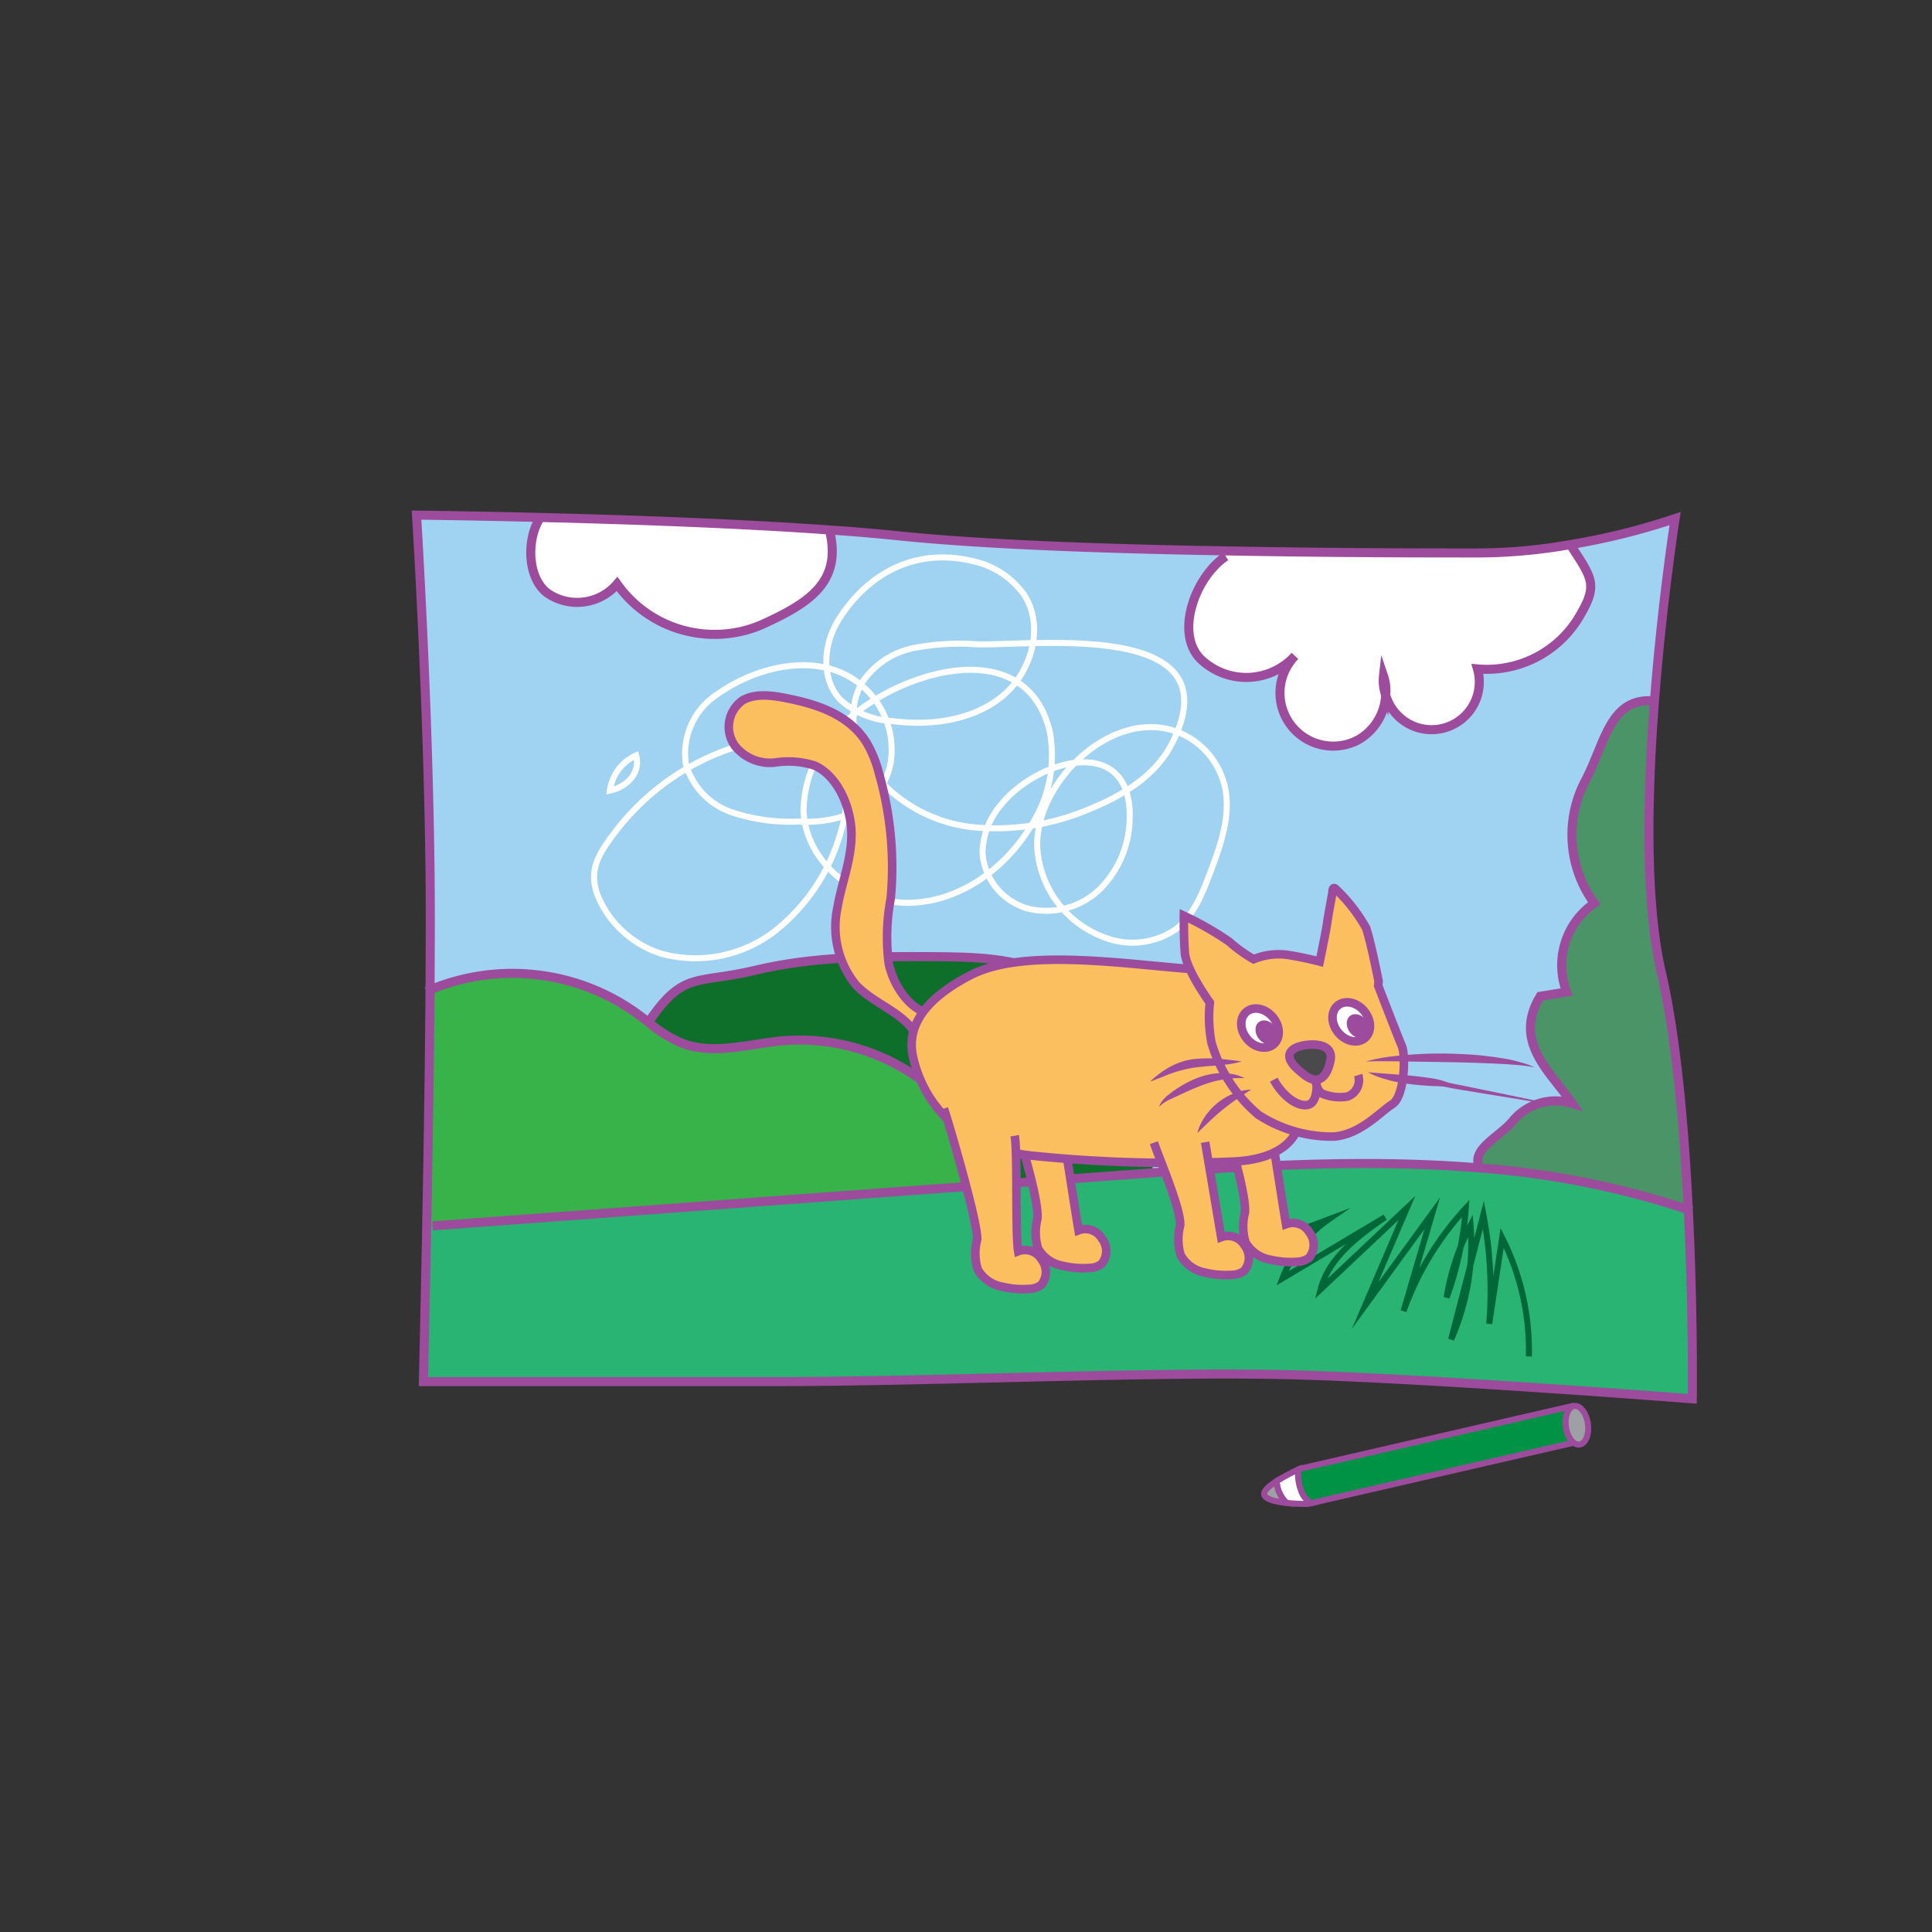 <svg id="word" xmlns="http://www.w3.org/2000/svg" viewBox="0 0 160 160"><rect x="0" y="0" width="160" height="160" fill="#333333" stroke="none"/><defs><style>.cls-1{fill:#29b473;}.cls-2{fill:#4b9468;}.cls-12,.cls-16,.cls-3{fill:#fff;}.cls-4{fill:#a0d3f2;}.cls-5{fill:#0e6f2a;}.cls-6{fill:#37b34a;}.cls-13,.cls-7,.cls-8,.cls-9{fill:none;}.cls-10,.cls-12,.cls-13,.cls-14,.cls-15,.cls-16,.cls-17,.cls-7{stroke:#9d4b9c;}.cls-10,.cls-12,.cls-13,.cls-14,.cls-15,.cls-16,.cls-17,.cls-7,.cls-8,.cls-9{stroke-miterlimit:10;}.cls-7{stroke-width:0.75px;}.cls-8{stroke:#006838;}.cls-15,.cls-16,.cls-17,.cls-8,.cls-9{stroke-width:0.5px;}.cls-9{stroke:#fff;}.cls-10{fill:#fcbf60;}.cls-10,.cls-12,.cls-13,.cls-14{stroke-width:0.709px;}.cls-11{fill:#9d4b9c;}.cls-14{fill:#4a4a4c;}.cls-15{fill:#009345;}.cls-17{fill:#9ea0a3;}</style></defs><path class="cls-1" d="M122.561,96.734a71.323,71.323,0,0,1,17.257,3.451c.422,8.475.33,15.663.33,15.663s-21.927-1.709-33.318-1.994-29.9.57-42.717.57H35.066s.125-5.5.273-12.918l.49.012c16.289-1.185,30.722-2.267,46.328-3.406,3.531-.262,7.119-.524,10.8-.8.832-.056,1.663-.113,2.5-.182C104.46,96.494,113.619,95.982,122.561,96.734Z"/><path class="cls-2" d="M137.016,58.049c-.592,7.678-.8,16.6.569,22.486,1.254,5.411,1.9,12.941,2.233,19.65a71.323,71.323,0,0,0-17.257-3.451c-.855-1.538,1.629-2.552,2.756-3.942A4.61,4.61,0,0,1,130.2,91.38c-1.754-2.6-4.955-5.058-2.643-8.874.729-.114,1.458-.239,2.187-.353a6.219,6.219,0,0,1,2.29-7.347,9.607,9.607,0,0,1-.786-10.07c1.675-3.144,2.028-6.892,5.57-6.7Z"/><path class="cls-3" d="M130.181,45.314c1.766,2.723,2.165,3.2.467,5.981a8.9,8.9,0,0,1-8.292,4.1,3.95,3.95,0,0,1-7.6,2.165,3.757,3.757,0,0,0-.182-1.584,3.561,3.561,0,0,0,.182,1.584,4.363,4.363,0,0,1-7.871,2.472,4.564,4.564,0,0,1,.353-5.707,5.456,5.456,0,0,1-7.906.159c-2.005-2.221-.307-6.732,2.176-8.407l.011-.455c8.874.171,17,.171,20.971.171a44.832,44.832,0,0,0,7.644-.707Z"/><path class="cls-4" d="M114.576,55.976a3.757,3.757,0,0,1,.182,1.584A3.561,3.561,0,0,1,114.576,55.976Z"/><path class="cls-4" d="M52.62,83.839a17.7,17.7,0,0,0-17.007-1.868c.011-2.085.023-4.1.023-5.992,0-15.093-1.14-33.319-1.14-33.319s4.261.046,10.252.194c-1.173,1.777-1.1,5.035.615,6.288a4.356,4.356,0,0,0,5.742-.775,9.9,9.9,0,0,0,11.9,3.4c4.055-1.823,6.755-3.589,5.684-7.872,2.039.137,3.953.3,5.673.479,7.1.74,17.565,1.093,27.156,1.253l-.011.455c-2.483,1.675-4.181,6.186-2.176,8.407a5.456,5.456,0,0,0,7.906-.159,4.405,4.405,0,0,0,5.217,6.96,4.517,4.517,0,0,0,2.3-3.725,3.95,3.95,0,0,0,7.6-2.165,8.9,8.9,0,0,0,8.292-4.1c1.7-2.78,1.3-3.258-.467-5.981l-.045-.228a55.606,55.606,0,0,0,8.589-2.141s-1.071,6.823-1.709,15.1l-.194-.011c-3.542-.194-3.9,3.554-5.57,6.7a9.607,9.607,0,0,0,.786,10.07,6.219,6.219,0,0,0-2.29,7.347c-.729.114-1.458.239-2.187.353-2.312,3.816.889,6.277,2.643,8.874a4.61,4.61,0,0,0-4.887,1.412c-1.127,1.39-3.611,2.4-2.756,3.942-8.942-.752-18.1-.24-27.111.4l-.011-.74c-.012-3.953-.3-2.506-1.379-6.311s-3.383-7.45-6.914-9.249c-3.007-1.538-6.527-1.584-9.91-1.607-4.921-.022-9.9-.034-14.683,1.128s-5.89.034-8.692,4.078l-.171.217C53.337,84.374,52.984,84.1,52.62,83.839Z"/><path class="cls-5" d="M95.439,96.392l.011.74c-.832.069-1.663.126-2.5.182-3.679.274-7.267.536-10.8.8l-.012-.2c-.342-4.409-1.674-4.989-5.057-7.837A16.949,16.949,0,0,0,64.762,86.2c-2.779.262-5.672,1.2-8.281.193a11.013,11.013,0,0,1-2.791-1.742l.171-.217c2.8-4.044,3.907-2.927,8.692-4.078s9.762-1.15,14.683-1.128c3.383.023,6.9.069,9.91,1.607,3.531,1.8,5.832,5.433,6.914,9.249S95.427,92.439,95.439,96.392Z"/><path class="cls-6" d="M82.145,97.907l.012.2c-15.606,1.139-30.039,2.221-46.328,3.406l-.49-.012c.114-5.912.228-13.054.274-19.524v-.011A17.7,17.7,0,0,1,52.62,83.839c.364.262.717.535,1.07.809a11.013,11.013,0,0,0,2.791,1.742c2.609,1,5.5.069,8.281-.193A16.949,16.949,0,0,1,77.088,90.07C80.471,92.918,81.8,93.5,82.145,97.907Z"/><path class="cls-3" d="M68.692,43.89c1.071,4.283-1.629,6.049-5.684,7.872a9.9,9.9,0,0,1-11.9-3.4,4.356,4.356,0,0,1-5.742.775c-1.72-1.253-1.788-4.511-.615-6.288C51.731,43.025,61.06,43.344,68.692,43.89Z"/><path class="cls-7" d="M35.613,81.971c.011-2.085.023-4.1.023-5.992,0-15.093-1.14-33.319-1.14-33.319s4.261.046,10.252.194c6.983.171,16.312.49,23.944,1.036,2.039.137,3.953.3,5.673.479,7.1.74,17.565,1.093,27.156,1.253,8.874.171,17,.171,20.971.171a44.832,44.832,0,0,0,7.644-.707,55.606,55.606,0,0,0,8.589-2.141s-1.071,6.823-1.709,15.1c-.592,7.678-.8,16.6.569,22.486,1.254,5.411,1.9,12.941,2.233,19.65.422,8.475.33,15.663.33,15.663s-21.927-1.709-33.318-1.994-29.9.57-42.717.57H35.066s.125-5.5.273-12.918c.114-5.912.228-13.054.274-19.524"/><path class="cls-7" d="M35.829,101.518c16.289-1.185,30.722-2.267,46.328-3.406,3.531-.262,7.119-.524,10.8-.8.832-.056,1.663-.113,2.5-.182,9.01-.638,18.169-1.15,27.111-.4a71.323,71.323,0,0,1,17.257,3.451c.091.034.171.057.262.091"/><path class="cls-7" d="M114.758,57.56a3.95,3.95,0,0,0,7.6-2.165,8.9,8.9,0,0,0,8.292-4.1c1.7-2.78,1.3-3.258-.467-5.981"/><path class="cls-7" d="M114.758,57.56a3.757,3.757,0,0,0-.182-1.584A3.561,3.561,0,0,0,114.758,57.56Z"/><path class="cls-7" d="M101.51,46.077c-2.483,1.675-4.181,6.186-2.176,8.407a5.456,5.456,0,0,0,7.906-.159,4.405,4.405,0,0,0,5.217,6.96,4.517,4.517,0,0,0,2.3-3.725"/><path class="cls-7" d="M44.748,42.854c-1.173,1.777-1.1,5.035.615,6.288a4.356,4.356,0,0,0,5.742-.775,9.9,9.9,0,0,0,11.9,3.4c4.055-1.823,6.755-3.589,5.684-7.872-.011-.034-.011-.057-.022-.091"/><path class="cls-7" d="M35.328,82.1a2.016,2.016,0,0,1,.285-.114v-.011A17.7,17.7,0,0,1,52.62,83.839c.364.262.717.535,1.07.809a11.013,11.013,0,0,0,2.791,1.742c2.609,1,5.5.069,8.281-.193A16.949,16.949,0,0,1,77.088,90.07c3.383,2.848,4.715,3.428,5.057,7.837"/><path class="cls-7" d="M53.861,84.431c2.8-4.044,3.907-2.927,8.692-4.078s9.762-1.15,14.683-1.128c3.383.023,6.9.069,9.91,1.607,3.531,1.8,5.832,5.433,6.914,9.249s1.367,2.358,1.379,6.311"/><path class="cls-7" d="M122.583,96.768c-.011-.012-.011-.023-.022-.034-.855-1.538,1.629-2.552,2.756-3.942A4.61,4.61,0,0,1,130.2,91.38c-1.754-2.6-4.955-5.058-2.643-8.874.729-.114,1.458-.239,2.187-.353a6.219,6.219,0,0,1,2.29-7.347,9.607,9.607,0,0,1-.786-10.07c1.675-3.144,2.028-6.892,5.57-6.7"/><path class="cls-8" d="M101.28,104.282l8.758-3.3a10.5,10.5,0,0,0-3.829,4.887l8.5-5.067c-2.242,1.556-4.642,3.329-5.335,5.969l7.141-6.736-3.463,8.087,5.56-7.641-2.378,8.1a24.844,24.844,0,0,1,5.154-8.515,27.147,27.147,0,0,1-1.587,7.39,19.509,19.509,0,0,1,1.983-5.965,19.5,19.5,0,0,1-1.608,9.437l2.672-10.332a33.533,33.533,0,0,1,.482,9.033l1.071-7.114a20.684,20.684,0,0,1,2.212,9.819l.008-.445"/><path class="cls-9" d="M63,61.319c1.992-.393,4.3-.391,5.767,1.01,1.731,1.65,1.533,4.468.811,6.748a15.9,15.9,0,0,1-5.445,8.06,10.738,10.738,0,0,1-9.35,1.848A8.487,8.487,0,0,1,49.844,74.9c-1.317-2.511-.469-3.934,1.129-6.034A20.212,20.212,0,0,1,63,61.319Z"/><path class="cls-9" d="M69.087,60.726a9.7,9.7,0,0,0-2.54,6.413c.143,4.217,4.329,7.6,8.548,7.626s8.115-2.751,10.283-6.371a10.656,10.656,0,0,0,1.544-7.874C84.767,51.818,73.053,56.04,69.087,60.726Z"/><path class="cls-9" d="M82.916,66.623a6.255,6.255,0,0,0-1.547,4.011,5.172,5.172,0,0,0,3.836,4.632,6.4,6.4,0,0,0,5.933-1.679,8.43,8.43,0,0,0,2.416-5.805C93.757,60.746,86,62.815,82.916,66.623Z"/><path class="cls-9" d="M59.39,57.507a5.854,5.854,0,0,0-2.582,5.8,5.969,5.969,0,0,0,3.78,3.959,15.284,15.284,0,0,0,5.61.768,9.917,9.917,0,0,0,4.664-.817,5.8,5.8,0,0,0,2.9-4.075,6.949,6.949,0,0,0-2.143-6.145C68.256,53.833,62.875,55.034,59.39,57.507Z"/><path class="cls-9" d="M50.506,65.476a3.146,3.146,0,0,0,1.74-1q.036-.042.066-.084a2.1,2.1,0,0,0,.372-1.833A3.746,3.746,0,0,0,50.506,65.476Z"/><path class="cls-9" d="M69.436,51.343c-1.249,2-1.47,4.853.136,6.582a6.868,6.868,0,0,0,4.261,1.787c3.158.408,6.591,0,9.083-1.979s3.629-5.833,1.884-8.5a7.083,7.083,0,0,0-4.405-2.8C75.887,45.4,71.9,47.389,69.436,51.343Z"/><path class="cls-9" d="M80.872,53.357a20.1,20.1,0,0,0-5.154.3,6.768,6.768,0,0,0-4.24,2.742c-1.461,2.3-.786,5.457.862,7.625a12.288,12.288,0,0,0,8.405,4.5,19.757,19.757,0,0,0,9.568-1.559c2.731-1.107,5.421-2.776,6.754-5.405C102.282,51.27,85.775,53.494,80.872,53.357Z"/><path class="cls-9" d="M85.921,70.5a8.54,8.54,0,0,0,5.659,7.174,6.348,6.348,0,0,0,5.769-.7c1.493-1.128,2.222-2.973,2.882-4.724.862-2.288,1.738-4.74,1.2-7.125a6.411,6.411,0,0,0-3.824-4.472C92.039,58.443,85.443,65.065,85.921,70.5Z"/><path class="cls-10" d="M101.672,93.95c.456,1.349,1.532,5.169,1.43,6.46a4.574,4.574,0,0,0,.051,2.482,2.945,2.945,0,0,0,2.079,1.433,7.134,7.134,0,0,0,2.15.173,1.785,1.785,0,0,0,1.021-.325,1.671,1.671,0,0,0,.041-2.1,1.585,1.585,0,0,0-1.94-.692c-.252-1.458-.863-5.5-1.115-6.955"/><path class="cls-10" d="M84.49,94.459c.456,1.349,1.531,5.169,1.429,6.46a4.577,4.577,0,0,0,.051,2.483,2.949,2.949,0,0,0,2.079,1.432,7.1,7.1,0,0,0,2.15.173,1.778,1.778,0,0,0,1.021-.325,1.67,1.67,0,0,0,.041-2.1,1.585,1.585,0,0,0-1.94-.692c-.252-1.457-.862-5.5-1.114-6.954"/><path class="cls-10" d="M77.094,83.957c-1.666-.223-3.112-2.3-3.494-4.174a17.234,17.234,0,0,1,.166-5.387,28.189,28.189,0,0,0-.97-10.335,9.734,9.734,0,0,0-1.015-2.534c-1.417-2.3-4.019-3.151-6.282-3.629-1.4-.3-2.877-.532-3.986.095a2.681,2.681,0,0,0-.625,3.805,3.723,3.723,0,0,0,3.23,1.361,7.153,7.153,0,0,1,3.343.24c1.966.872,3.075,3.6,3.053,5.755s-.823,4-1.165,6.034a7.617,7.617,0,0,0,1.507,6.341c1.655,1.8,4.47,2.408,5.223,4.707"/><path class="cls-10" d="M75.617,87.544c.778,3.479,3.488,7.374,9.585,8.137a114.215,114.215,0,0,0,17.024.509c3.285-.156,5.967-1.6,5.361-4.886s-2.072-10.6-8.042-10.986-14.658-1.905-19.2.455S75.183,85.6,75.617,87.544Z"/><path class="cls-10" d="M103.821,79.439a5.431,5.431,0,0,1,2.8-.361,27.181,27.181,0,0,1,2.671.556s.522-2.51.614-3.181.438-2.5.438-2.5-.011-.635.285-.317a13.39,13.39,0,0,1,2.5,3.212c.388,1.1,1.041,4.426,1.041,4.426l-.037.347s1.6,4.165,1.956,4.992.217,4.2-.781,4.829-2.636,2.506-4.837,2.684a11.216,11.216,0,0,1-6.251-1.8,12.382,12.382,0,0,1-3.888-5.968,11.364,11.364,0,0,1-.14-3.33s-1.953-2.7-2.065-4.1-.082-3.089-.082-3.089a26.045,26.045,0,0,1,3.752,2.145A11.776,11.776,0,0,0,103.821,79.439Z"/><path class="cls-11" d="M102.837,87.9a7.786,7.786,0,0,1-1.236.255c-.746.1-1.739.128-2.677.258a10.09,10.09,0,0,0-2.513.717l-.841.326c-.206.079-.328.116-.328.116a9,9,0,0,1,.976-.8,6.426,6.426,0,0,1,1.139-.647,5.529,5.529,0,0,1,1.47-.413,11.966,11.966,0,0,1,2.769.038Z"/><path class="cls-11" d="M103.074,89.284s-.126,0-.342,0a8.343,8.343,0,0,0-.871.038,9.1,9.1,0,0,0-2.487.623c-.876.336-1.74.768-2.4,1.07a3.161,3.161,0,0,0-.738.43,1.805,1.805,0,0,0-.241.233,1.106,1.106,0,0,1,.135-.322,2.578,2.578,0,0,1,.628-.685,9.4,9.4,0,0,1,2.364-1.387,6.385,6.385,0,0,1,1.447-.373,5.024,5.024,0,0,1,1.307.006A3.941,3.941,0,0,1,103.074,89.284Z"/><path class="cls-11" d="M103.609,90.234s-.076.059-.216.146-.326.218-.553.366a18.689,18.689,0,0,0-1.567,1.141c-.543.438-1.055.918-1.443,1.3-.192.19-.37.342-.479.462s-.19.177-.19.177a4.154,4.154,0,0,1,.342-.882,5.29,5.29,0,0,1,1.324-1.6,5.193,5.193,0,0,1,1.846-.961A3.92,3.92,0,0,1,103.609,90.234Z"/><path class="cls-11" d="M113.1,87.913a13.639,13.639,0,0,1,2.174-.425,34.7,34.7,0,0,1,4.854-.23c.884.031,1.768.065,2.594.156s1.595.2,2.249.325a13.9,13.9,0,0,1,1.557.418c.365.143.565.233.565.233l-.6-.1c-.38-.057-.926-.1-1.578-.148-1.309-.084-3.055-.14-4.8-.177l-4.815-.074c-.658,0-1.206-.011-1.59,0Z"/><path class="cls-11" d="M113.292,88.8l2.523.195c.75.057,1.627.138,2.572.278a6.536,6.536,0,0,1,1.472.356c.436.124.966.208,1.453.31l5.461,1.126c.743.16,1.359.313,1.788.427a2.445,2.445,0,0,1,.658.227,2.418,2.418,0,0,0-.667-.189c-.433-.092-1.057-.2-1.8-.333l-5.5-.9c-.508-.09-.982-.156-1.513-.277-.446-.089-.945-.054-1.417-.1a20.111,20.111,0,0,1-2.588-.3,10.521,10.521,0,0,1-1.022-.254,5.932,5.932,0,0,1-.77-.263A5.191,5.191,0,0,1,113.292,88.8Z"/><ellipse class="cls-12" cx="104.348" cy="85.14" rx="1.397" ry="1.754" transform="translate(-30.325 85.94) rotate(-39.552)"/><ellipse class="cls-11" cx="104.901" cy="85.499" rx="0.838" ry="1.07" transform="translate(-30.232 78.182) rotate(-36.082)"/><path class="cls-13" d="M112.478,89.034a1.427,1.427,0,0,1-.912,1.782,3.807,3.807,0,0,1-2.1-.261c-.414-.271-.476-.866-.583-1.358a2.381,2.381,0,0,1,.08,1.448,1.381,1.381,0,0,1-.288.643c-.435.466-1.289.179-1.909-.319a5.041,5.041,0,0,1-1.275-1.554"/><path class="cls-14" d="M108,89c-.4-.324-1.924-1.418-.832-2.148.653-.437,3.387-.768,3.011,1S108.892,89.725,108,89Z"/><ellipse class="cls-12" cx="111.904" cy="84.623" rx="1.397" ry="1.754" transform="translate(-28.266 90.634) rotate(-39.552)"/><ellipse class="cls-11" cx="112.457" cy="84.983" rx="0.838" ry="1.07" transform="translate(-28.478 82.533) rotate(-36.082)"/><path class="cls-10" d="M95.561,94.632c.456,1.349,2.274,5.565,2.173,6.856a4.564,4.564,0,0,0,.05,2.482,2.947,2.947,0,0,0,2.079,1.433,7.1,7.1,0,0,0,2.15.173,1.775,1.775,0,0,0,1.021-.325,1.67,1.67,0,0,0,.041-2.1,1.585,1.585,0,0,0-1.94-.692c-.252-1.458-1.078-6.41-1.33-7.867"/><path class="cls-10" d="M78.167,91.806c.456,1.349,2.857,9.557,2.756,10.849a4.564,4.564,0,0,0,.05,2.482,2.946,2.946,0,0,0,2.079,1.432,7.071,7.071,0,0,0,2.15.173,1.77,1.77,0,0,0,1.021-.325,1.668,1.668,0,0,0,.041-2.1,1.586,1.586,0,0,0-1.94-.693c-.252-1.457-.038-8.111-.291-9.568"/><path class="cls-15" d="M107.741,123.428a2,2,0,0,0,.3.579,4.146,4.146,0,0,0,.525.482l22.218-5.118-.659-2.909-22.476,5.175-.143.066A3.838,3.838,0,0,0,107.741,123.428Z"/><path class="cls-16" d="M105.841,123.334a2.583,2.583,0,0,0,.711,1.133,16.551,16.551,0,0,0,1.76.08l.258-.058a4.146,4.146,0,0,1-.525-.482,2,2,0,0,1-.3-.579,3.838,3.838,0,0,1-.231-1.725,16.4,16.4,0,0,0-1.794.965A4.092,4.092,0,0,0,105.841,123.334Z"/><path class="cls-17" d="M104.731,123.867c.213.346,1.024.516,1.821.6a2.583,2.583,0,0,1-.711-1.133,4.092,4.092,0,0,1-.125-.666C105.06,123.088,104.536,123.55,104.731,123.867Z"/><ellipse class="cls-17" cx="130.57" cy="117.933" rx="0.921" ry="1.609" transform="matrix(0.991, -0.137, 0.137, 0.991, -14.96, 19.051)"/></svg>
